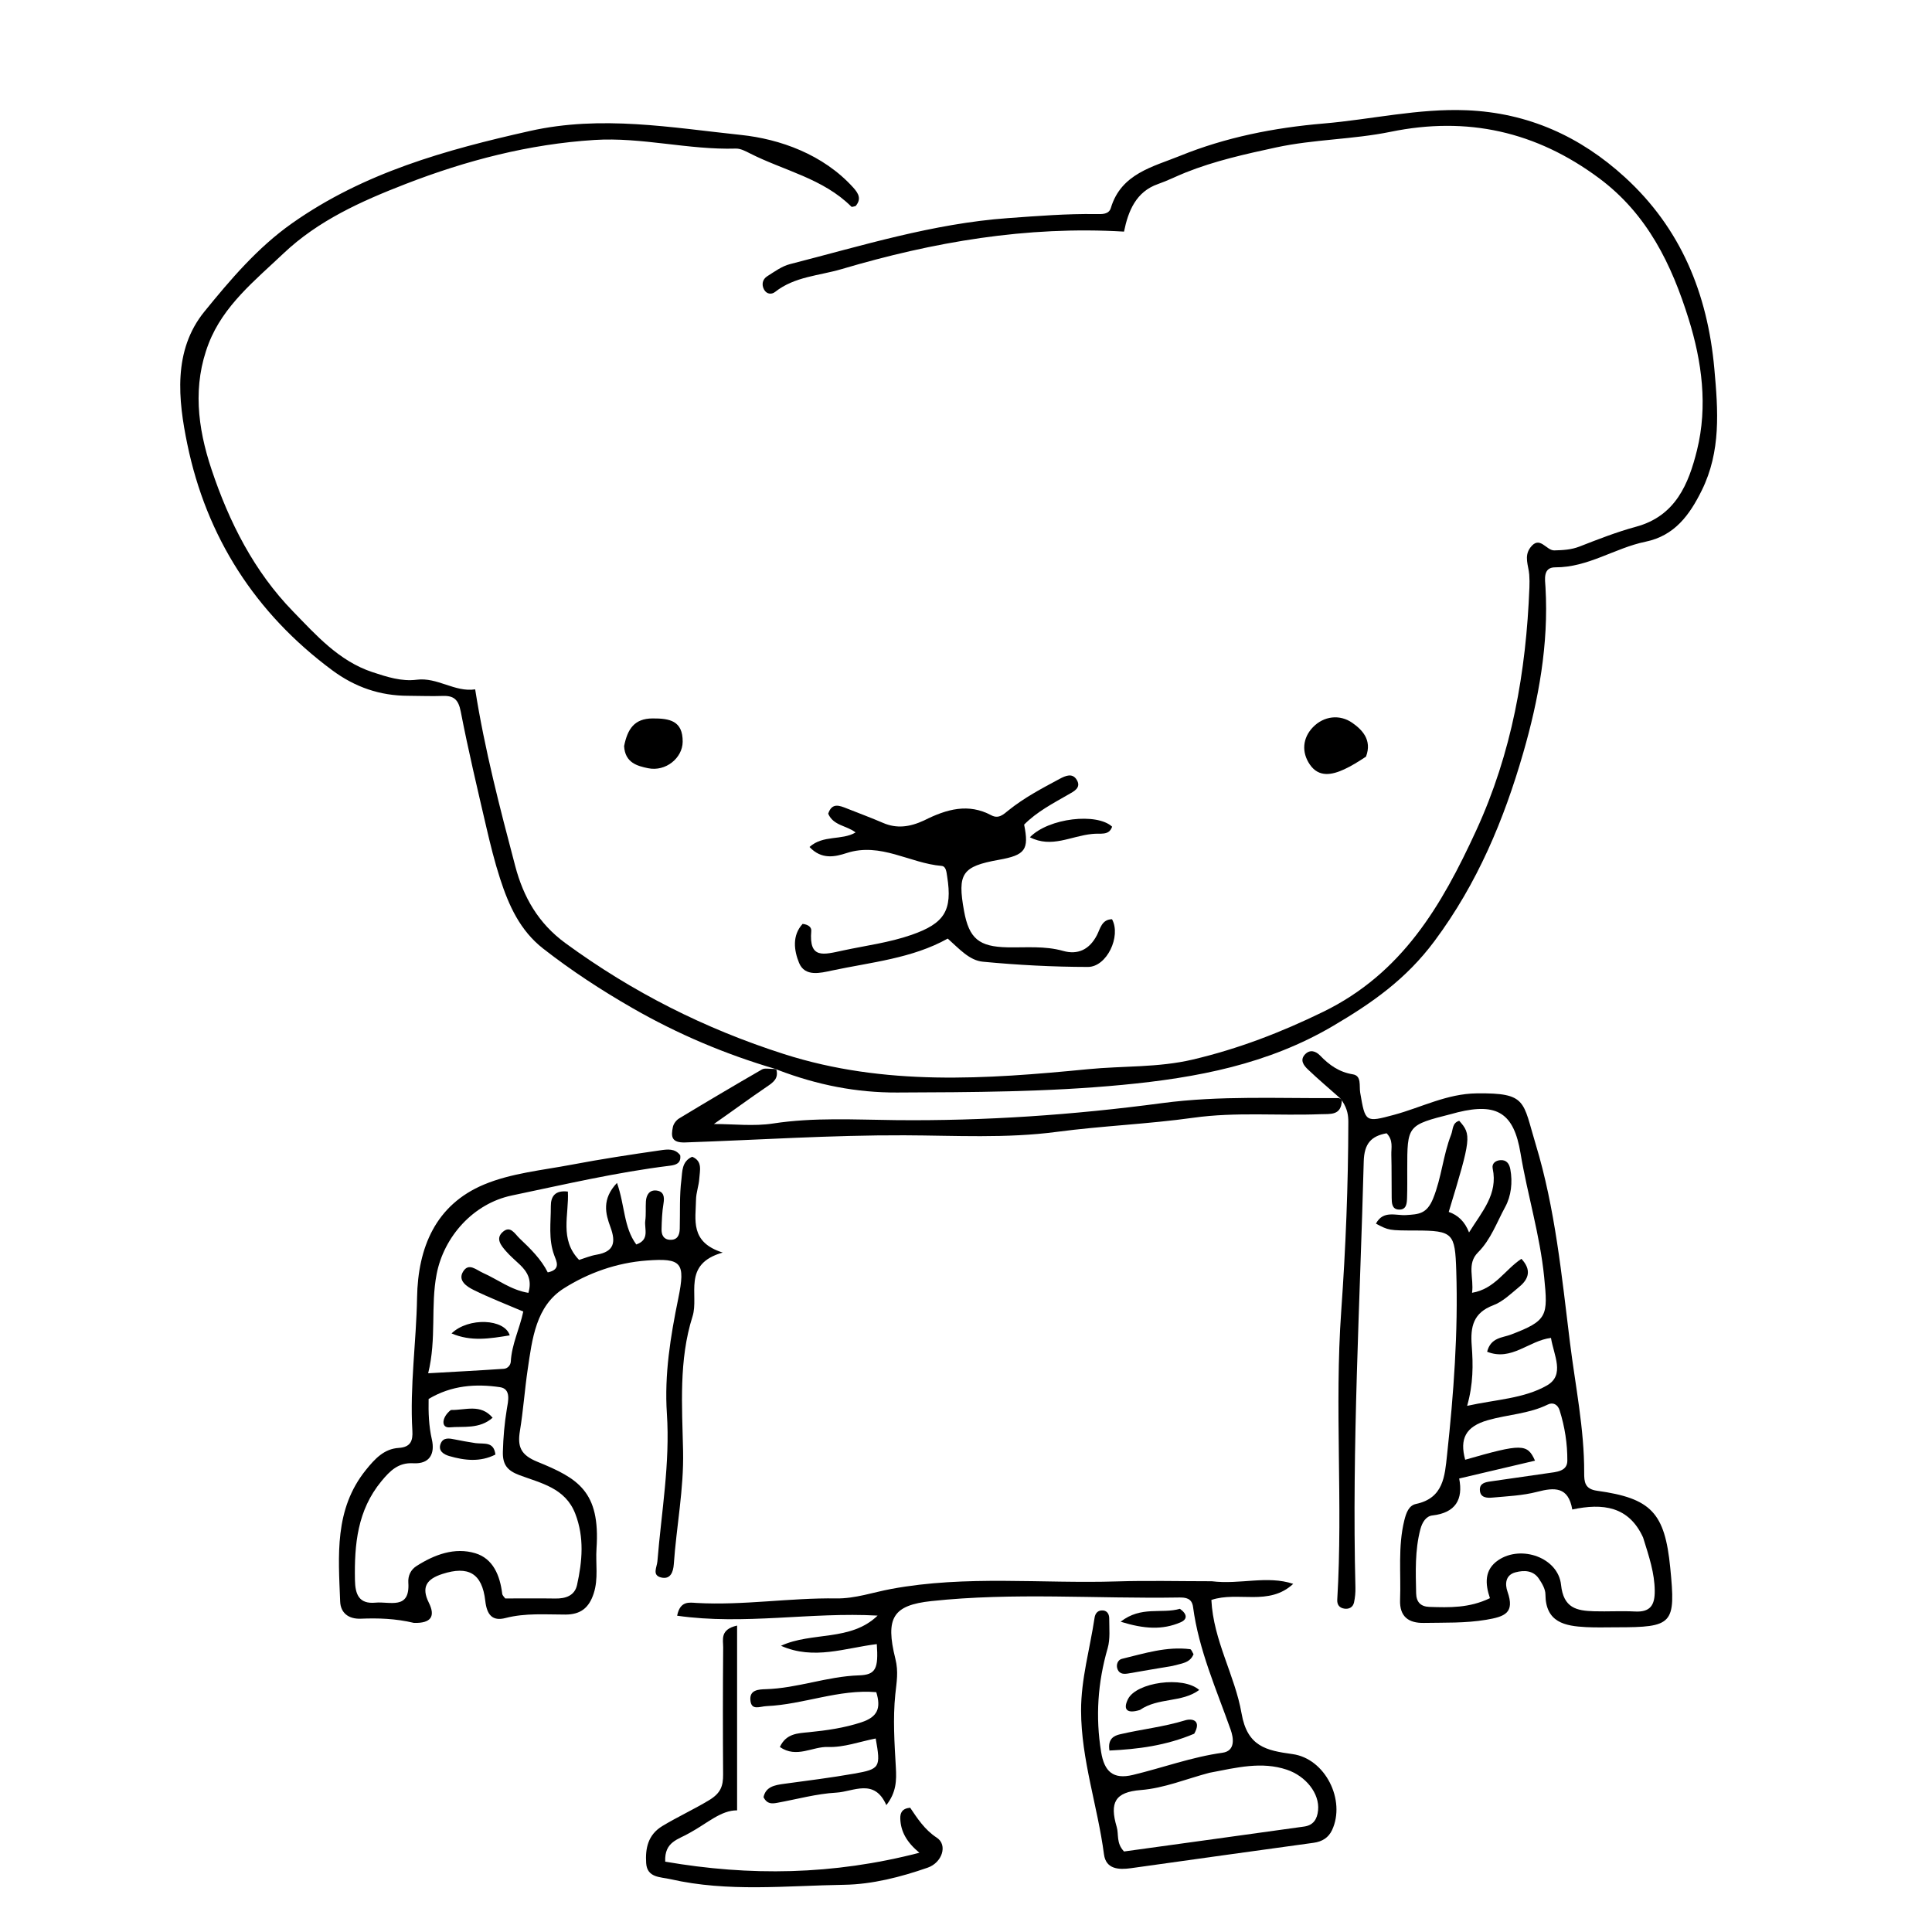 <svg version="1.1" id="Layer_1" xmlns="http://www.w3.org/2000/svg" xmlns:xlink="http://www.w3.org/1999/xlink" x="0px" y="0px"
	 width="100%" viewBox="0 0 448 448" enable-background="new 0 0 448 448" xml:space="preserve">
<path fill="#000000" opacity="1" stroke="none" 
	d="
M179.915,247.906 
	C168.264,244.479 157.216,239.832 146.618,233.735 
	C139.385,229.575 132.523,225.094 125.972,219.982 
	C120.563,215.76 117.971,209.942 115.964,203.752 
	C114.684,199.804 113.687,195.754 112.747,191.707 
	C110.684,182.826 108.575,173.949 106.84,165.001 
	C106.309,162.26 105.27,161.278 102.642,161.376 
	C99.98,161.475 97.311,161.346 94.645,161.343 
	C88.108,161.337 82.332,159.349 77.03,155.417 
	C59.164,142.167 47.864,124.473 43.43,102.972 
	C41.321,92.746 40.048,81.28 47.402,72.247 
	C53.442,64.827 59.72,57.413 67.74,51.763 
	C84.382,40.037 103.283,34.769 122.877,30.372 
	C139.494,26.643 155.731,29.601 171.822,31.291 
	C180.803,32.235 190.877,35.772 197.849,43.487 
	C199.121,44.894 199.779,46.156 198.408,47.78 
	C198.041,47.842 197.557,48.059 197.423,47.926 
	C190.852,41.365 181.776,39.575 173.877,35.556 
	C172.86,35.038 171.701,34.423 170.625,34.455 
	C159.626,34.783 148.799,31.765 137.844,32.456 
	C122.711,33.411 108.181,37.184 94.008,42.681 
	C83.72,46.672 73.781,51.142 65.72,58.779 
	C59.136,65.017 51.787,70.869 48.392,79.642 
	C44.645,89.326 45.788,99.076 49.038,108.815 
	C53.139,121.109 58.951,132.529 67.93,141.757 
	C73.257,147.232 78.592,153.298 86.389,155.866 
	C89.739,156.969 93.093,158.065 96.628,157.617 
	C101.457,157.004 105.417,160.553 110.185,159.854 
	C112.406,173.922 115.926,187.372 119.469,200.812 
	C121.372,208.029 124.802,214.085 131.122,218.708 
	C146.652,230.065 163.405,238.54 181.806,244.425 
	C205.164,251.895 228.607,250.24 252.306,247.927 
	C260.378,247.139 268.546,247.584 276.555,245.7 
	C287.108,243.218 297.003,239.417 306.825,234.626 
	C325.141,225.693 334.269,210.037 342.293,192.607 
	C350.586,174.594 353.883,155.763 354.646,136.242 
	C354.685,135.245 354.682,134.239 354.606,133.244 
	C354.445,131.145 353.344,129.016 354.85,126.986 
	C357.044,124.03 358.509,127.679 360.42,127.628 
	C362.428,127.574 364.333,127.488 366.272,126.73 
	C370.586,125.046 374.926,123.346 379.387,122.136 
	C388.535,119.656 391.566,112.231 393.506,104.399 
	C396.035,94.183 394.639,83.809 391.575,73.985 
	C387.646,61.387 382.038,49.689 370.837,41.35 
	C356.194,30.449 340.198,26.926 322.471,30.561 
	C313.707,32.358 304.716,32.285 295.923,34.184 
	C288.787,35.725 281.712,37.293 274.942,39.995 
	C272.797,40.851 270.749,41.904 268.532,42.672 
	C263.425,44.442 261.613,48.929 260.64,53.707 
	C238.044,52.365 216.446,56.105 195.159,62.4 
	C189.934,63.946 184.281,64.106 179.741,67.687 
	C178.877,68.369 177.736,68.194 177.17,67.142 
	C176.547,65.987 176.806,64.754 177.917,64.052 
	C179.6,62.989 181.308,61.727 183.183,61.247 
	C199.886,56.972 216.39,51.82 233.763,50.576 
	C240.567,50.089 247.346,49.536 254.169,49.641 
	C255.505,49.662 257.127,49.763 257.591,48.214 
	C259.979,40.232 267.398,38.67 273.632,36.137 
	C284.244,31.826 295.468,29.61 306.915,28.641 
	C317.973,27.705 328.832,25.11 340.079,25.567 
	C354.379,26.149 366.473,31.668 376.779,41.087 
	C389.742,52.934 395.944,68.018 397.525,85.47 
	C398.408,95.221 399.095,104.644 394.605,113.729 
	C391.793,119.42 388.319,124.227 381.565,125.615 
	C374.461,127.075 368.254,131.592 360.644,131.555 
	C357.723,131.54 358.269,134.387 358.376,136.236 
	C359.137,149.359 356.775,162.243 353.211,174.584 
	C348.743,190.054 342.63,204.789 332.637,218.216 
	C326.016,227.111 318.146,232.575 309.161,237.87 
	C294.008,246.802 277.565,249.91 260.309,251.561 
	C242.868,253.229 225.468,253.269 208.024,253.338 
	C198.623,253.375 189.56,251.611 180.395,248.111 
	C179.992,247.986 179.915,247.906 179.915,247.906 
z"/>
<path fill="#000000" opacity="1" stroke="none" 
	d="
M310.684,254.599 
	C308.204,252.4 305.669,250.259 303.271,247.973 
	C302.333,247.079 301.352,245.832 302.606,244.501 
	C303.774,243.262 305.123,243.741 306.119,244.773 
	C308.243,246.974 310.513,248.603 313.712,249.122 
	C315.779,249.457 315.141,251.803 315.409,253.373 
	C316.586,260.258 316.601,260.301 323.254,258.509 
	C329.624,256.794 335.485,253.615 342.435,253.534 
	C354.129,253.398 353.071,255.354 356.107,265.355 
	C360.629,280.247 362.135,295.826 364.04,311.239 
	C365.284,321.304 367.385,331.296 367.347,341.505 
	C367.339,343.628 367.473,345.287 370.336,345.684 
	C382.931,347.43 386.042,350.809 387.303,363.528 
	C388.604,376.648 387.966,377.354 374.8,377.345 
	C372.467,377.344 370.129,377.425 367.802,377.305 
	C362.864,377.05 358.394,376.22 358.36,369.694 
	C358.353,368.474 357.565,367.144 356.838,366.067 
	C355.522,364.121 353.421,364.072 351.429,364.593 
	C349.039,365.217 348.961,367.365 349.563,369.074 
	C351.306,374.025 348.936,374.877 344.609,375.603 
	C339.771,376.414 335.003,376.238 330.199,376.328 
	C326.64,376.395 324.508,374.9 324.656,370.968 
	C324.886,364.836 324.136,358.669 325.63,352.579 
	C326.064,350.809 326.669,349.097 328.357,348.74 
	C334.744,347.389 335.021,342.263 335.545,337.409 
	C337.077,323.199 338.142,308.964 337.682,294.642 
	C337.402,285.955 336.952,285.356 328.293,285.336 
	C322.052,285.322 322.052,285.322 319.061,283.744 
	C320.733,280.565 323.712,281.918 326.049,281.758 
	C328.923,281.562 330.847,281.555 332.327,277.891 
	C334.289,273.035 334.626,267.879 336.496,263.098 
	C336.963,261.902 336.727,260.376 338.368,259.894 
	C341.244,263.098 341.152,263.911 335.937,281.024 
	C338.067,281.758 339.674,283.258 340.649,285.783 
	C343.668,280.926 347.394,276.906 346.132,270.969 
	C345.88,269.78 346.806,269.106 347.896,269.023 
	C349.291,268.918 349.97,269.79 350.216,271.107 
	C350.788,274.167 350.408,277.356 349.033,279.871 
	C347.079,283.444 345.713,287.427 342.715,290.424 
	C340.063,293.074 341.82,296.36 341.345,299.779 
	C346.622,298.904 348.967,294.424 352.791,291.9 
	C355.157,294.445 354.524,296.55 352.322,298.367 
	C350.406,299.949 348.503,301.823 346.256,302.673 
	C341.618,304.427 340.934,307.651 341.268,312.016 
	C341.607,316.441 341.642,320.933 340.205,325.993 
	C346.832,324.523 353.362,324.327 358.716,321.262 
	C362.945,318.84 360.292,314.237 359.646,310.24 
	C354.509,310.858 350.514,315.707 344.841,313.449 
	C345.686,310.117 348.368,310.229 350.366,309.468 
	C358.907,306.214 358.961,305.123 358.069,296.146 
	C357.096,286.352 354.183,277.026 352.584,267.407 
	C351.039,258.111 347.177,255.691 338.038,257.92 
	C337.554,258.038 337.077,258.184 336.595,258.307 
	C326.315,260.92 326.317,260.92 326.318,271.198 
	C326.319,273.365 326.347,275.532 326.276,277.696 
	C326.232,279.026 326.169,280.617 324.277,280.475 
	C322.751,280.361 322.727,278.933 322.709,277.77 
	C322.657,274.438 322.723,271.103 322.627,267.773 
	C322.581,266.173 323.131,264.416 321.533,262.788 
	C317.95,263.435 316.337,265.178 316.228,269.34 
	C315.367,302.261 313.472,335.16 314.301,368.115 
	C314.33,369.268 314.22,370.451 313.978,371.578 
	C313.736,372.705 312.809,373.189 311.709,373.014 
	C310.597,372.837 310.015,372.128 310.089,370.917 
	C311.435,348.617 309.428,326.238 311.01,304.003 
	C312.05,289.388 312.631,274.825 312.657,260.204 
	C312.659,258.674 312.464,257.219 311.317,255.418 
	C310.99,254.939 310.684,254.599 310.684,254.599 
M381.006,356.52 
	C377.703,349.273 371.664,348.512 364.586,350.028 
	C363.671,344.691 360.468,344.881 356.419,345.936 
	C353.088,346.804 349.557,346.95 346.101,347.265 
	C344.815,347.382 343.197,347.343 343.156,345.449 
	C343.124,343.961 344.386,343.694 345.6,343.523 
	C350.022,342.9 354.442,342.261 358.86,341.613 
	C360.826,341.324 363.422,341.23 363.44,338.739 
	C363.468,334.801 362.853,330.839 361.65,327.032 
	C361.222,325.677 360.12,325.092 358.917,325.687 
	C354.529,327.855 349.624,327.997 345.016,329.314 
	C339.8,330.805 338.445,333.656 339.751,338.492 
	C352.856,334.725 354.179,334.724 355.944,338.706 
	C350.231,340.05 344.56,341.384 338.362,342.842 
	C339.318,347.668 337.541,350.807 332.132,351.411 
	C330.706,351.57 329.789,352.971 329.36,354.614 
	C328.078,359.522 328.271,364.494 328.38,369.475 
	C328.424,371.475 329.421,372.549 331.448,372.614 
	C336.075,372.763 340.701,372.906 345.493,370.59 
	C344.377,367.292 344.136,363.978 347.465,361.751 
	C352.794,358.186 361.32,361.206 361.98,367.484 
	C362.55,372.911 365.613,373.51 369.651,373.628 
	C372.809,373.721 375.979,373.516 379.131,373.682 
	C382.682,373.868 383.738,372.211 383.707,368.874 
	C383.67,364.794 382.428,361.043 381.006,356.52 
z"/>
<path fill="#000000" opacity="1" stroke="none" 
	d="
M95.988,376.324 
	C91.639,375.292 87.652,375.195 83.658,375.35 
	C80.794,375.462 78.977,373.983 78.878,371.365 
	C78.477,360.76 77.47,350.001 84.848,340.855 
	C86.907,338.304 89.043,335.961 92.459,335.749 
	C95.241,335.576 95.759,334.061 95.623,331.78 
	C95.006,321.452 96.534,311.198 96.711,300.894 
	C96.91,289.27 101.015,279.366 112.243,274.671 
	C118.549,272.035 125.711,271.369 132.536,270.074 
	C139.377,268.775 146.267,267.724 153.16,266.734 
	C154.684,266.515 156.521,266.233 157.732,267.885 
	C157.975,269.757 156.735,270.138 155.329,270.311 
	C142.964,271.832 130.85,274.671 118.678,277.215 
	C109.796,279.071 102.94,286.706 101.248,295.449 
	C99.812,302.866 101.268,310.358 99.286,318.439 
	C105.473,318.085 111.154,317.791 116.829,317.404 
	C117.69,317.346 118.398,316.6 118.446,315.718 
	C118.663,311.707 120.509,308.078 121.34,304.125 
	C117.329,302.409 113.472,300.927 109.786,299.1 
	C108.26,298.343 106.123,296.962 107.366,294.893 
	C108.679,292.708 110.385,294.455 112.058,295.196 
	C115.439,296.693 118.475,299.137 122.528,299.793 
	C123.41,296.758 122.277,294.903 120.529,293.235 
	C119.446,292.2 118.284,291.232 117.308,290.104 
	C116.219,288.846 114.887,287.261 116.491,285.75 
	C118.333,284.014 119.352,286.096 120.493,287.175 
	C123.011,289.56 125.485,291.983 127.016,295.047 
	C130.143,294.4 129.029,292.447 128.524,291.093 
	C127.128,287.346 127.748,283.51 127.728,279.708 
	C127.715,277.429 128.713,275.948 131.682,276.308 
	C131.972,281.667 129.666,287.386 134.284,292.156 
	C135.494,291.784 136.872,291.192 138.309,290.948 
	C142.375,290.258 142.872,288.122 141.551,284.543 
	C140.41,281.456 139.496,278.079 143.071,274.294 
	C144.92,279.536 144.596,284.58 147.545,288.573 
	C150.741,287.469 149.371,284.928 149.628,283.057 
	C149.831,281.582 149.678,280.061 149.775,278.567 
	C149.873,277.061 150.622,275.868 152.242,276.069 
	C153.904,276.275 154.122,277.505 153.854,279.078 
	C153.522,281.028 153.457,283.032 153.405,285.016 
	C153.372,286.259 153.802,287.392 155.3,287.485 
	C157.067,287.595 157.586,286.427 157.626,284.928 
	C157.728,281.101 157.53,277.238 158.015,273.463 
	C158.237,271.73 158.04,269.32 160.511,268.233 
	C162.969,269.268 162.266,271.451 162.154,273.291 
	C162.054,274.935 161.416,276.557 161.394,278.193 
	C161.33,282.836 159.935,288.05 167.584,290.449 
	C158.058,293.137 162.161,300.298 160.586,305.26 
	C157.371,315.386 158.171,326.007 158.396,336.462 
	C158.588,345.318 156.853,353.965 156.243,362.727 
	C156.119,364.501 155.479,366.327 153.294,365.79 
	C151.146,365.262 152.328,363.444 152.443,362.034 
	C153.37,350.627 155.404,339.284 154.639,327.775 
	C154.037,318.72 155.475,309.895 157.282,301.083 
	C158.996,292.727 158.037,291.695 149.947,292.297 
	C142.975,292.816 136.409,295.168 130.736,298.758 
	C124.253,302.862 123.405,310.502 122.363,317.551 
	C121.662,322.295 121.338,327.098 120.559,331.827 
	C119.959,335.467 120.757,337.391 124.594,338.954 
	C134.024,342.793 139.229,345.816 138.321,359.092 
	C138.084,362.555 138.795,366.038 137.669,369.498 
	C136.591,372.809 134.671,374.389 131.115,374.392 
	C126.479,374.396 121.831,373.998 117.21,375.195 
	C114.218,375.97 112.904,374.519 112.528,371.214 
	C111.792,364.752 108.558,363.048 102.584,364.976 
	C98.954,366.147 97.629,368 99.439,371.64 
	C100.982,374.743 100.042,376.437 95.988,376.324 
M99.39,324.396 
	C99.331,327.55 99.425,330.647 100.143,333.786 
	C100.878,336.995 99.739,339.529 95.819,339.305 
	C92.378,339.109 90.454,341.032 88.44,343.471 
	C82.865,350.223 82.158,358.126 82.306,366.368 
	C82.366,369.701 83.226,372.001 87.1,371.628 
	C90.349,371.316 95.108,373.378 94.685,366.994 
	C94.578,365.369 95.257,363.983 96.581,363.138 
	C100.751,360.477 105.436,358.734 110.216,360.171 
	C114.36,361.417 115.943,365.358 116.455,369.561 
	C116.505,369.977 116.949,370.345 117.157,370.656 
	C121.124,370.656 124.947,370.612 128.768,370.672 
	C131.175,370.711 133.259,370.008 133.806,367.537 
	C135.023,362.027 135.526,356.509 133.396,351.003 
	C131.075,345.005 125.403,343.929 120.407,342.046 
	C117.597,340.988 116.53,339.588 116.608,336.628 
	C116.695,333.297 116.984,330.037 117.525,326.748 
	C117.816,324.979 118.587,322.054 115.931,321.664 
	C110.344,320.843 104.722,321.212 99.39,324.396 
z"/>
<path fill="#000000" opacity="1" stroke="none" 
	d="
M280.984,366.666 
	C287.561,367.481 293.813,365.257 299.879,367.27 
	C294.21,372.528 287.067,368.92 280.898,371.005 
	C281.36,380.422 286.367,388.503 287.898,397.318 
	C289.234,405.005 293.621,405.911 299.715,406.747 
	C307.325,407.79 312.106,417.459 308.887,424.358 
	C308.07,426.109 306.622,427.041 304.588,427.317 
	C290.473,429.232 276.37,431.245 262.261,433.203 
	C259.441,433.595 256.451,433.468 255.994,429.989 
	C254.529,418.833 250.713,408.047 250.684,396.684 
	C250.666,389.359 252.741,382.307 253.815,375.123 
	C253.948,374.233 254.432,373.524 255.375,373.437 
	C256.644,373.321 257.212,374.215 257.209,375.281 
	C257.204,377.599 257.472,380.045 256.845,382.212 
	C254.551,390.146 254,398.075 255.331,406.252 
	C256.075,410.82 258.137,412.672 262.688,411.58 
	C269.627,409.915 276.345,407.422 283.478,406.434 
	C286.527,406.011 286.035,402.978 285.378,401.121 
	C282.066,391.744 277.975,382.618 276.652,372.636 
	C276.38,370.585 274.946,370.409 273.37,370.435 
	C254.235,370.754 235.058,369.219 215.971,371.266 
	C207.073,372.221 205.245,375.122 207.622,384.644 
	C208.386,387.704 207.896,390.065 207.605,392.908 
	C207.033,398.498 207.411,404.212 207.734,409.856 
	C207.906,412.872 207.849,415.617 205.529,418.583 
	C202.747,412.251 197.887,415.461 193.936,415.682 
	C189.335,415.939 184.791,417.217 180.221,418.043 
	C179.051,418.254 177.887,418.4 177.049,416.74 
	C177.563,414.312 179.608,413.938 181.809,413.64 
	C187.236,412.906 192.676,412.225 198.067,411.279 
	C204.091,410.222 204.249,409.819 203.063,403.128 
	C199.375,403.847 195.66,405.235 192.004,405.096 
	C188.394,404.959 184.715,407.796 180.837,405.099 
	C182.31,401.94 185.008,401.927 187.564,401.672 
	C191.69,401.259 195.732,400.693 199.742,399.372 
	C203.508,398.131 204.337,396.096 203.194,392.388 
	C194.52,391.648 186.337,395.243 177.776,395.618 
	C176.14,395.69 174.178,396.777 173.996,394.154 
	C173.838,391.862 175.874,391.744 177.569,391.695 
	C184.889,391.484 191.813,388.724 199.163,388.491 
	C203.099,388.366 203.714,386.934 203.316,381.244 
	C196.01,382.124 188.687,385.01 181.1,381.63 
	C188.26,378.323 197.239,380.679 203.505,374.632 
	C188.015,373.753 172.576,376.888 157.017,374.657 
	C157.715,371.12 159.88,371.608 161.538,371.701 
	C172.375,372.307 183.125,370.487 193.942,370.647 
	C198.307,370.711 202.466,369.229 206.668,368.45 
	C224.066,365.224 241.558,367.254 258.991,366.705 
	C266.149,366.48 273.321,366.667 280.984,366.666 
M280.413,411.087 
	C275.135,412.486 269.918,414.66 264.563,415.079 
	C258.513,415.553 257.279,418.011 258.95,423.651 
	C259.461,425.375 258.783,427.379 260.645,429.329 
	C274.327,427.439 288.367,425.512 302.402,423.55 
	C304.528,423.253 305.436,421.873 305.643,419.771 
	C306.028,415.865 302.771,411.821 298.385,410.361 
	C292.556,408.421 286.921,409.835 280.413,411.087 
z"/>
<path fill="#000000" opacity="1" stroke="none" 
	d="
M214.299,190.237 
	C219.581,187.577 224.583,186.228 229.853,189.042 
	C231.567,189.958 232.662,188.864 233.834,187.92 
	C237.481,184.98 241.603,182.81 245.708,180.611 
	C247.109,179.86 248.677,179.187 249.676,180.827 
	C250.813,182.694 248.962,183.532 247.759,184.226 
	C244.157,186.301 240.458,188.21 237.479,191.214 
	C238.646,197.042 237.762,198.277 231.611,199.378 
	C223.083,200.906 221.97,202.541 223.543,211.225 
	C224.709,217.657 227.015,219.537 233.614,219.67 
	C237.92,219.756 242.234,219.293 246.52,220.501 
	C249.945,221.466 252.622,220.187 254.354,216.862 
	C255.125,215.38 255.456,213.196 257.86,213.155 
	C260.014,217.077 256.669,224.223 252.266,224.218 
	C244.143,224.208 235.999,223.774 227.912,223.006 
	C224.786,222.708 222.448,220.031 219.767,217.643 
	C211.515,222.254 202.032,223.11 192.859,225.062 
	C190.27,225.613 186.64,226.581 185.287,223.267 
	C184.121,220.412 183.637,216.924 186.115,214.234 
	C187.465,214.388 188.194,215.025 188.121,215.871 
	C187.556,222.455 190.929,221.379 195.481,220.401 
	C200.794,219.26 206.19,218.582 211.371,216.779 
	C219.022,214.116 220.89,211.138 219.633,203.244 
	C219.47,202.226 219.39,200.878 218.334,200.79 
	C210.955,200.174 204.21,195.251 196.316,197.811 
	C193.665,198.671 190.53,199.41 187.711,196.4 
	C190.904,193.544 195.167,194.937 198.398,193.035 
	C196.386,191.428 193.242,191.488 192.047,188.684 
	C192.927,186.022 194.698,186.808 196.432,187.492 
	C199.217,188.591 202.024,189.637 204.772,190.821 
	C207.923,192.178 210.938,191.799 214.299,190.237 
z"/>
<path fill="#000000" opacity="1" stroke="none" 
	d="
M180.031,248.025 
	C180.565,250.091 179.314,250.974 177.826,251.983 
	C173.782,254.724 169.856,257.639 165.54,260.639 
	C170.12,260.639 174.787,261.209 179.262,260.522 
	C188.717,259.07 198.18,259.638 207.621,259.738 
	C228.354,259.958 248.942,258.532 269.483,255.795 
	C282.859,254.012 296.356,254.733 310.246,254.629 
	C310.684,254.599 310.99,254.939 311.149,255.107 
	C311.063,258.762 308.46,258.276 306.155,258.367 
	C296.361,258.751 286.565,257.809 276.752,259.184 
	C266.25,260.656 255.602,261.066 245.087,262.457 
	C233.288,264.018 221.477,263.3 209.683,263.258 
	C192.724,263.198 175.82,264.336 158.892,264.913 
	C155.657,265.023 155.57,263.519 156.036,261.312 
	C156.19,260.581 156.817,259.747 157.466,259.355 
	C163.835,255.504 170.237,251.709 176.683,247.991 
	C177.319,247.624 178.311,247.874 179.527,247.872 
	C179.915,247.906 179.992,247.986 180.031,248.025 
z"/>
<path fill="#000000" opacity="1" stroke="none" 
	d="
M159.947,425.004 
	C157.338,426.565 154.03,426.986 154.253,431.689 
	C173.769,435.059 193.15,434.824 213.195,429.624 
	C210.284,427.211 208.85,424.74 208.762,421.675 
	C208.727,420.447 209.128,419.363 211.052,419.18 
	C212.714,421.635 214.369,424.257 217.23,426.133 
	C219.821,427.832 218.458,431.925 215.106,433.086 
	C208.834,435.258 202.299,436.95 195.731,437.052 
	C182.309,437.261 168.799,438.796 155.471,435.75 
	C153.127,435.215 150.055,435.451 149.835,432.025 
	C149.617,428.633 150.239,425.455 153.591,423.428 
	C157.138,421.284 160.91,419.567 164.465,417.41 
	C167.127,415.796 167.696,414.139 167.677,411.476 
	C167.609,401.654 167.608,391.832 167.693,382.011 
	C167.708,380.236 166.889,377.847 170.921,376.943 
	C170.921,391.274 170.921,405.325 170.921,419.793 
	C167.194,419.75 163.979,422.811 159.947,425.004 
z"/>
<path fill="#000000" opacity="1" stroke="none" 
	d="
M316.75,175.456 
	C314.927,176.655 313.382,177.619 311.742,178.377 
	C308.874,179.704 305.829,180.331 303.738,177.296 
	C301.753,174.414 302.056,171.107 304.445,168.632 
	C306.996,165.988 310.69,165.613 313.539,167.59 
	C315.752,169.126 318.253,171.53 316.75,175.456 
z"/>
<path fill="#000000" opacity="1" stroke="none" 
	d="
M144.72,173.009 
	C145.512,169.05 147.088,166.618 151.314,166.593 
	C155.28,166.57 158.352,167.131 158.302,172.02 
	C158.263,175.769 154.365,178.988 150.269,178.135 
	C147.82,177.625 144.935,176.902 144.72,173.009 
z"/>
<path fill="#000000" opacity="1" stroke="none" 
	d="
M276.92,402.02 
	C270.349,404.796 263.858,405.61 257.263,405.922 
	C256.81,403.134 258.398,402.46 259.745,402.146 
	C264.727,400.985 269.832,400.442 274.766,398.93 
	C276.498,398.399 278.66,398.939 276.92,402.02 
z"/>
<path fill="#000000" opacity="1" stroke="none" 
	d="
M253.234,193.384 
	C248.3,193.87 243.849,196.732 238.817,194.144 
	C243.215,189.641 254.399,188.438 257.885,191.698 
	C257.122,193.874 255.201,193.138 253.234,193.384 
z"/>
<path fill="#000000" opacity="1" stroke="none" 
	d="
M271.878,386.303 
	C268.218,386.907 264.974,387.474 261.728,388.035 
	C260.716,388.21 259.672,388.258 259.175,387.154 
	C258.693,386.082 259.202,384.888 260.134,384.663 
	C265.336,383.409 270.502,381.732 275.972,382.421 
	C276.275,382.459 276.493,383.167 276.762,383.58 
	C275.922,385.675 273.95,385.709 271.878,386.303 
z"/>
<path fill="#000000" opacity="1" stroke="none" 
	d="
M264.337,396.51 
	C261.45,397.414 260.317,396.529 261.547,394.021 
	C263.478,390.083 274.357,388.564 278.08,391.878 
	C274.018,394.88 268.622,393.568 264.337,396.51 
z"/>
<path fill="#000000" opacity="1" stroke="none" 
	d="
M273.605,373.057 
	C275.367,374.323 275.364,375.503 273.732,376.2 
	C269.563,377.983 265.386,377.761 259.859,376.051 
	C264.644,372.315 269.333,374.291 273.605,373.057 
z"/>
<path fill="#000000" opacity="1" stroke="none" 
	d="
M118.196,309.649 
	C113.557,310.405 109.228,311.141 104.708,309.196 
	C108.656,305.397 117.058,305.802 118.196,309.649 
z"/>
<path fill="#000000" opacity="1" stroke="none" 
	d="
M110.287,334.64 
	C112.348,334.887 114.499,334.219 114.88,337.288 
	C111.363,339.074 107.747,338.676 104.161,337.63 
	C102.941,337.274 101.534,336.464 102.167,334.795 
	C102.771,333.208 104.237,333.534 105.556,333.8 
	C106.991,334.089 108.431,334.357 110.287,334.64 
z"/>
<path fill="#000000" opacity="1" stroke="none" 
	d="
M104.557,326.953 
	C108.008,327.011 111.414,325.455 114.23,328.749 
	C111.163,331.452 107.418,330.69 104.305,330.979 
	C102.166,331.177 102.442,328.552 104.557,326.953 
z"/>
</svg>